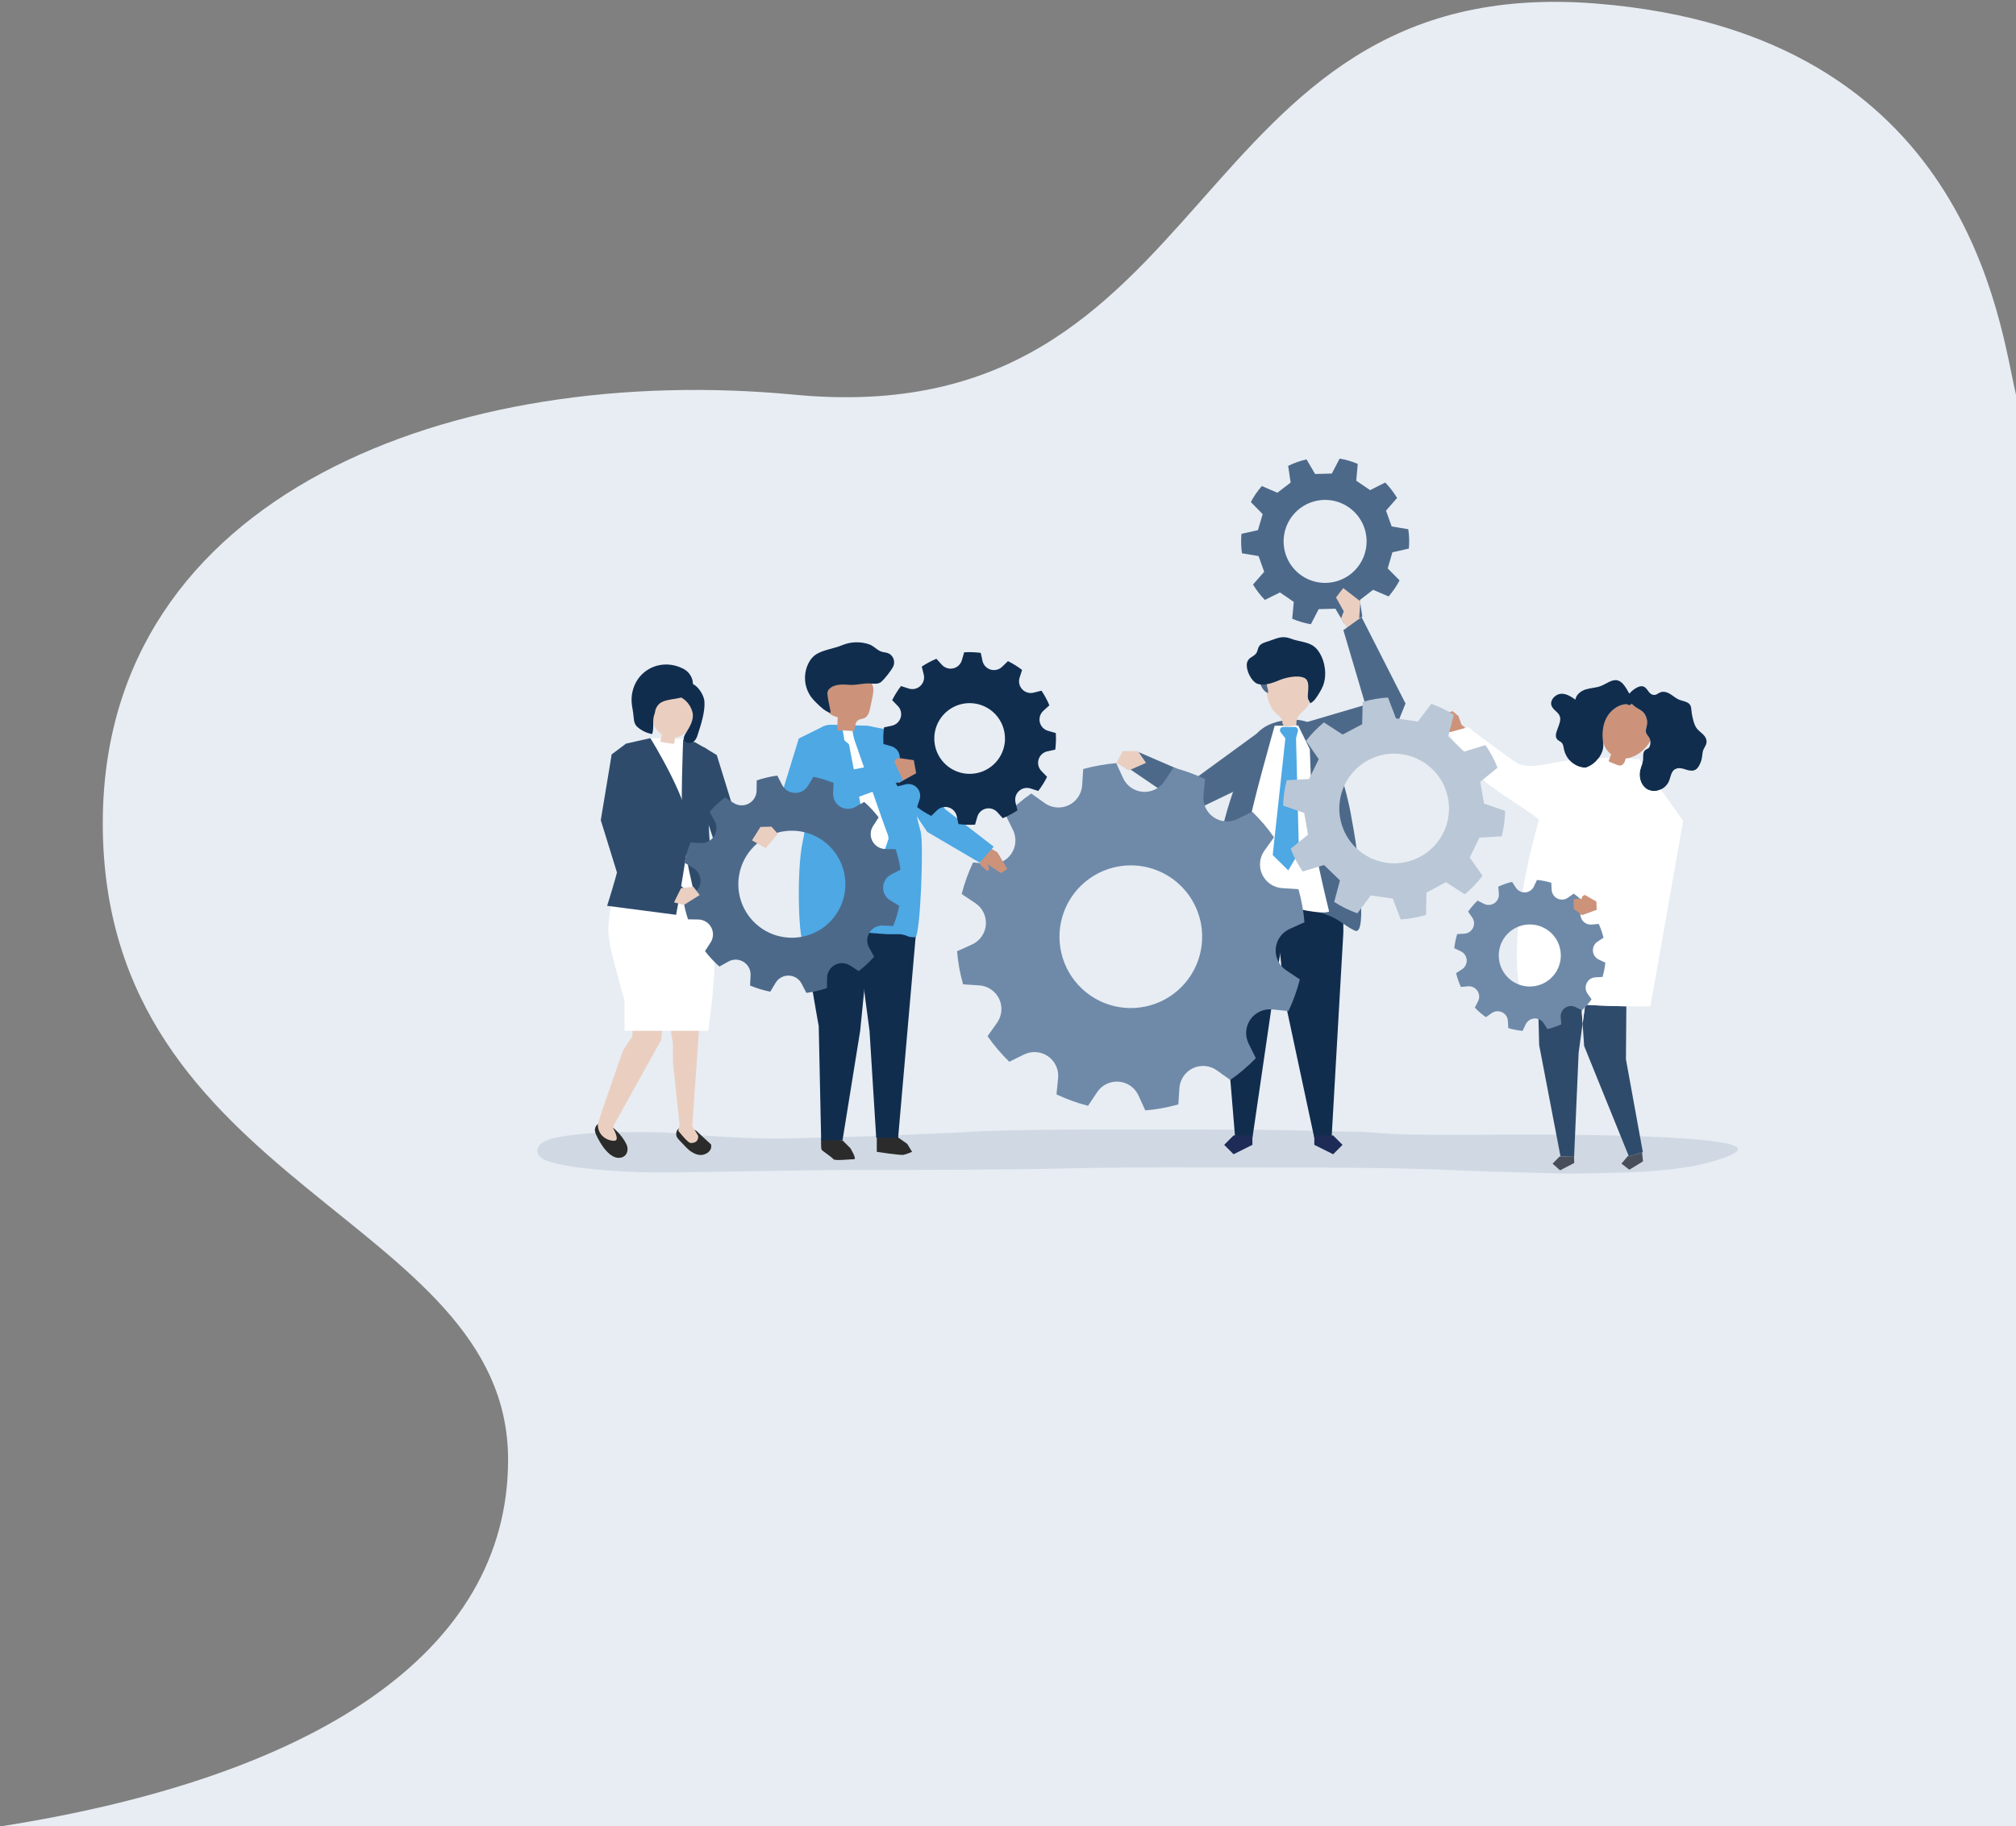 <svg width="863" height="782" viewBox="0 0 863 782" fill="none" xmlns="http://www.w3.org/2000/svg">
<rect x="0" y="0" width="863" height="782" fill="#808080" stroke="none"/>
<path d="M217.5 625C217.5 708.2 134 761 0.5 782L863 782.5V169C856 140 843.504 14.124 683 1.5C505 -12.5 523.5 186.5 340 169C195.559 155.225 44 211 44 352.5C44 508.5 217.5 521 217.5 625Z" fill="#E7EDF3"/>
<g clip-path="url(#clip0)">
<g opacity="0.5">
<path d="M465.803 483.672C450.749 483.687 435.701 483.808 420.672 484.365C415.009 484.576 409.463 485.037 403.785 485.223C392.443 485.606 381.305 486.289 369.923 486.611C360.756 486.868 351.553 487.021 342.411 487.348C333.554 487.662 324.629 487.568 315.833 487.067C309.54 486.684 303.217 486.481 297.041 485.878C290.118 485.204 282.596 484.729 275.384 484.739C265.099 484.763 255.069 484.767 245.236 485.956C241.782 486.376 237.551 487.061 234.926 487.94C228.927 489.947 228.115 494.957 234.113 497.039C244.22 500.545 265.775 501.919 279.935 501.984C295.451 502.055 310.525 501.67 326.062 501.446C340.501 501.236 354.905 500.937 369.37 500.949C398.909 500.97 428.453 500.949 457.941 500.29C485.642 499.671 513.418 499.884 541.18 499.884C569.652 499.884 597.932 499.959 626.196 501.224C638.512 501.774 651.057 501.965 663.435 502.35C674.522 502.695 685.172 502.35 696.214 502.025C705.471 501.775 714.561 500.963 723.132 499.622C729.801 498.561 741.686 495.26 743.727 492.729C749.462 485.623 662.972 485.794 649.666 485.809C634.81 485.828 619.832 486 604.971 485.809C598.729 485.728 592.573 485.323 586.479 484.876C580.384 484.43 574.289 484.545 568.134 484.359C542.45 483.565 516.715 483.672 490.959 483.672C482.579 483.672 474.189 483.655 465.803 483.672Z" fill="#B9C5D3"/>
</g>
<path d="M603.107 234.896C603.226 233.488 603.263 232.074 603.219 230.662C603.174 229.302 603.051 227.946 602.848 226.6L595.741 225.417L593.31 218.655L598.056 213.212C596.626 210.823 594.922 208.608 592.98 206.612L586.507 209.871L580.583 205.84L581.223 198.636C578.736 197.584 576.137 196.819 573.476 196.356L570.121 202.769L562.958 202.956L559.283 196.702C556.566 197.319 553.93 198.251 551.429 199.479L552.495 206.632L546.805 210.983L540.16 208.12C538.326 210.215 536.743 212.517 535.444 214.979L540.52 220.142L538.49 227.001L531.439 228.59C531.31 230.035 531.266 231.486 531.307 232.936C531.356 234.265 531.473 235.59 531.657 236.906L538.764 238.105L541.16 244.857L536.378 250.284C537.814 252.67 539.517 254.884 541.454 256.884L547.927 253.676L553.836 257.737L553.166 264.941C555.729 266.033 558.41 266.823 561.156 267.297L564.491 260.834L571.649 260.636L575.339 266.881C578.054 266.252 580.688 265.311 583.187 264.078L582.111 256.925L587.782 252.549L594.421 255.392C596.252 253.292 597.829 250.985 599.122 248.517L594.046 243.38L596.051 236.495L603.107 234.896ZM567.247 249.589C563.733 249.589 560.298 248.547 557.376 246.594C554.455 244.641 552.177 241.866 550.833 238.619C549.488 235.372 549.136 231.799 549.821 228.353C550.507 224.906 552.199 221.739 554.684 219.254C557.169 216.769 560.335 215.077 563.781 214.391C567.228 213.705 570.8 214.057 574.047 215.402C577.293 216.747 580.068 219.025 582.021 221.947C583.973 224.869 585.015 228.305 585.015 231.819C585.015 236.532 583.143 241.052 579.811 244.384C576.479 247.717 571.96 249.589 567.247 249.589Z" fill="#4D698A"/>
<path d="M542.028 311.157L512.336 332.826L486.441 321.636L482.644 328.622L502.254 341.98L513.245 346.092L542.028 332.232V311.157Z" fill="#4D698A"/>
<path d="M581.71 266.592L582.35 257.504L574.999 251.812L571.918 255.844L575.238 261.773L574.05 264.855L577.309 269.749L581.71 266.592Z" fill="#EACFC1"/>
<path d="M523.829 369.451L523.235 420.876L528.718 487.075H536.165L545.079 425.999L555.277 364.821L523.829 369.451Z" fill="#112D4E"/>
<path d="M536.124 490.213L528.068 494.244L524.037 490.213L528.068 486.187H536.124V490.213Z" fill="#1D2B56"/>
<path d="M574.913 369.451L575.06 399.203L570.034 487.075H562.582L550.12 428.761L543.464 364.821L574.913 369.451Z" fill="#112D4E"/>
<path d="M562.628 490.213L570.684 494.244L574.71 490.213L570.684 486.187H562.628V490.213Z" fill="#1D2B56"/>
<path d="M582.659 387.363C582.822 392.085 582.715 398.4 580.73 398.634C580.357 398.643 579.99 398.546 579.669 398.355C576.217 396.674 573.755 394.293 570.344 392.679C566.791 390.983 562.729 390.089 558.755 389.475C552.842 388.512 546.866 387.989 540.876 387.911C535.758 387.866 530.444 390.201 525.606 391.465C523.743 391.973 522.23 393.313 520.682 394.379C518.397 395.948 517.397 396.573 517.707 393.364C518.214 388.12 518.722 382.885 519.387 377.656C520.677 367.238 522.433 356.84 525.387 346.752C526.514 342.899 527.824 339.096 529.129 335.299C530.713 330.668 532.3 326.041 533.89 321.418C535.865 315.671 539.195 311.619 545.033 309.609C550.074 307.868 556.338 307.395 561.242 309.827C566.694 312.528 569.283 321.743 571.933 326.668C574.253 330.983 577.182 342.752 578.05 347.407C579.096 352.992 580.081 358.577 580.822 364.136C581.694 370.24 582.236 376.387 582.446 382.55C582.446 383.225 582.583 385.109 582.659 387.363Z" fill="#4D698A"/>
<path d="M555.729 310.66L545.663 310.756C545.663 310.756 534.86 348.514 534.459 355.023C534.073 361.415 531.342 387.317 531.342 387.317C531.342 387.317 542.51 387.581 555.338 389.145C567.897 391.836 568.953 390.247 568.953 390.247C568.953 390.247 562.176 363.019 561.948 355.216C561.719 347.214 560.694 320.788 560.694 320.788L555.729 310.66Z" fill="white"/>
<path d="M554.272 311.274H549.312C549.052 311.275 548.797 311.348 548.575 311.486C548.354 311.624 548.176 311.821 548.06 312.054C547.945 312.288 547.897 312.549 547.922 312.809C547.946 313.068 548.043 313.316 548.201 313.523L550.231 316.189L544.82 366.136L551.48 372.685L556.049 364.913L554.8 316.173L555.607 313.005C555.656 312.802 555.658 312.589 555.614 312.385C555.57 312.18 555.481 311.987 555.353 311.821C555.225 311.655 555.061 311.52 554.874 311.425C554.687 311.331 554.482 311.279 554.272 311.274Z" fill="#4DA8E4"/>
<path d="M549.622 310.858C549.743 310.961 549.883 311.04 550.033 311.091C550.356 311.163 550.69 311.163 551.013 311.091L555.013 310.619C554.572 306.558 556.958 305.618 559.277 303.004C561.597 300.389 560.907 296.759 560.775 293.505C560.797 292.595 560.64 291.689 560.313 290.839C559.638 289.397 558.074 288.6 556.551 288.128C552.673 286.925 548.236 287.219 544.82 289.418C543.885 289.971 543.11 290.758 542.571 291.702C541.81 293.185 542.002 294.957 542.216 296.612C542.49 299.17 543.359 301.629 544.754 303.791C546.089 305.786 548.642 306.745 548.937 309.137C548.96 309.772 549.202 310.381 549.622 310.858Z" fill="#EACFC1"/>
<path d="M542.343 293.672C542.571 294.688 543.048 295.733 542.799 296.754C541.17 296.201 540.109 294.535 539.53 292.845C539.241 292.082 539.11 291.268 539.144 290.453C539.163 290.05 539.267 289.656 539.45 289.296C539.633 288.936 539.891 288.619 540.205 288.367C541.099 287.727 542.703 287.976 542.962 289.138C543.221 290.301 541.987 292.129 542.343 293.672Z" fill="#4D698A"/>
<path d="M533.713 284.696C533.708 284.095 533.852 283.503 534.132 282.971C534.412 282.44 534.819 281.986 535.317 281.65C536.261 281.01 537.347 280.477 537.926 279.462C538.373 278.675 538.434 277.7 538.881 276.923C539.683 275.491 541.419 275.07 542.942 274.583C546.718 273.369 548.754 271.968 552.759 273.522C555.607 274.628 559.288 274.776 561.927 276.39C563.075 277.151 564.037 278.161 564.74 279.345C567.41 283.523 568.05 289.392 566.313 293.743C565.922 294.692 565.45 295.606 564.902 296.475C563.846 298.191 562.714 300.303 560.841 301.14C560.724 300.333 560.12 299.886 559.932 299.11C559.828 298.53 559.808 297.938 559.871 297.353C559.988 295.063 560.689 291.443 558.404 290.306C555.511 288.874 550.089 290.169 547.307 291.382C544.845 292.459 540.708 293.855 538.058 292.703C535.586 291.555 533.606 287.29 533.713 284.696Z" fill="#112D4E"/>
<path d="M558.958 309.325L584.517 301.79L575.06 269.831L582.852 264.241L601.671 301.237L596.467 314.046L572.05 326.652L558.958 309.325Z" fill="#4D698A"/>
<path d="M477.938 326.602L480.614 321.601H487.137L490.574 326.652L483.167 329.907L477.938 326.602Z" fill="#EACFC1"/>
<path d="M480.735 333.118L477.847 326.757C475.478 326.96 473.099 327.276 470.709 327.706C468.32 328.136 465.982 328.666 463.694 329.295L463.237 336.281C463.118 338.088 462.518 339.83 461.5 341.326C460.481 342.823 459.081 344.02 457.444 344.794C455.808 345.568 453.994 345.89 452.191 345.726C450.388 345.563 448.662 344.921 447.19 343.866L441.474 339.769C437.531 342.516 433.864 345.639 430.525 349.095L433.626 355.386C434.426 357.01 434.777 358.818 434.643 360.624C434.509 362.43 433.895 364.166 432.864 365.655C431.833 367.143 430.423 368.328 428.78 369.088C427.137 369.848 425.321 370.155 423.519 369.977L416.544 369.287C414.489 373.629 412.859 378.16 411.676 382.817L417.524 386.726C419.033 387.731 420.246 389.122 421.036 390.754C421.826 392.387 422.165 394.201 422.017 396.008C421.869 397.816 421.239 399.551 420.194 401.032C419.148 402.514 417.725 403.689 416.072 404.435L409.691 407.323C409.894 409.693 410.211 412.072 410.64 414.462C411.07 416.851 411.612 419.19 412.265 421.478L419.25 421.935C421.048 422.062 422.78 422.665 424.267 423.683C425.755 424.7 426.945 426.096 427.715 427.725C428.485 429.355 428.808 431.161 428.649 432.956C428.491 434.752 427.857 436.473 426.814 437.943L422.753 443.68C425.492 447.625 428.61 451.292 432.063 454.631L438.352 451.529C439.977 450.728 441.785 450.375 443.592 450.509C445.398 450.642 447.135 451.256 448.624 452.288C450.113 453.319 451.299 454.729 452.059 456.373C452.819 458.017 453.126 459.835 452.947 461.637L452.257 468.613C456.591 470.67 461.115 472.301 465.765 473.482L469.674 467.633C470.68 466.129 472.07 464.92 473.7 464.133C475.33 463.347 477.14 463.01 478.944 463.158C480.748 463.306 482.479 463.934 483.959 464.976C485.438 466.018 486.613 467.437 487.36 469.085L490.269 475.467C492.638 475.264 495.017 474.947 497.406 474.517C499.795 474.088 502.134 473.548 504.422 472.898L504.879 465.907C504.998 464.1 505.597 462.358 506.616 460.862C507.634 459.365 509.034 458.168 510.671 457.394C512.308 456.62 514.122 456.298 515.924 456.461C517.727 456.625 519.454 457.267 520.925 458.322L526.641 462.419C530.586 459.679 534.253 456.561 537.591 453.108L534.489 446.817C533.69 445.194 533.339 443.387 533.473 441.582C533.606 439.777 534.22 438.041 535.249 436.553C536.279 435.066 537.687 433.88 539.329 433.119C540.971 432.358 542.786 432.05 544.586 432.226L551.561 432.917C553.619 428.575 555.249 424.044 556.43 419.386L550.581 415.477C549.077 414.471 547.869 413.081 547.082 411.451C546.296 409.821 545.959 408.01 546.107 406.206C546.255 404.402 546.882 402.67 547.924 401.191C548.966 399.711 550.385 398.536 552.033 397.789L558.414 394.9C558.211 392.524 557.907 390.138 557.465 387.762C557.023 385.386 556.49 383.045 555.846 380.745L548.856 380.288C547.049 380.169 545.307 379.57 543.811 378.551C542.314 377.532 541.117 376.132 540.344 374.495C539.57 372.858 539.248 371.044 539.411 369.241C539.574 367.438 540.217 365.711 541.271 364.24L545.368 358.523C542.625 354.578 539.504 350.91 536.048 347.572L529.758 350.674C528.134 351.474 526.326 351.825 524.52 351.691C522.715 351.557 520.978 350.943 519.49 349.912C518.002 348.881 516.817 347.471 516.057 345.828C515.297 344.184 514.99 342.368 515.169 340.566L515.859 333.59C511.518 331.533 506.987 329.902 502.33 328.721L498.421 334.57C497.415 336.075 496.025 337.283 494.396 338.07C492.766 338.856 490.955 339.193 489.151 339.045C487.348 338.897 485.616 338.27 484.137 337.227C482.657 336.185 481.483 334.767 480.735 333.118ZM514.128 395.641C515.206 401.585 514.499 407.715 512.094 413.256C509.69 418.798 505.697 423.502 500.62 426.774C495.542 430.046 489.609 431.739 483.57 431.64C477.531 431.54 471.657 429.652 466.69 426.214C461.724 422.776 457.888 417.943 455.668 412.325C453.448 406.707 452.942 400.557 454.216 394.653C455.49 388.748 458.486 383.353 462.825 379.151C467.164 374.949 472.651 372.127 478.593 371.043C482.541 370.323 486.593 370.388 490.516 371.235C494.439 372.081 498.157 373.693 501.458 375.977C504.758 378.262 507.575 381.174 509.749 384.548C511.923 387.922 513.411 391.692 514.128 395.641Z" fill="#6F8AA9"/>
<path d="M418.28 365.375L419.93 370.665L422.672 372.939L423.555 372.117L422.717 370.045L428.428 373.884L431.19 372.081L426.987 364.943L420.392 361.156L418.28 365.375Z" fill="#CC937A"/>
<path d="M373.928 311.289L386.858 313.711L404.539 346.443L425.392 362.552L419.341 369.365L396.929 356.216L373.359 321.256L373.928 311.289Z" fill="#4DA8E4"/>
<path d="M382.116 485.395L388.365 489.807L390.447 493.193C389.268 493.723 388.05 494.158 386.802 494.493C385.482 494.772 375.329 493.208 375.329 493.208V487.217L382.116 485.395Z" fill="#2B2B2B"/>
<path d="M360.658 488.284L364.044 491.67C364.044 491.67 366.907 496.356 365.603 496.356C364.298 496.356 357.272 497.138 356.749 496.356C356.226 495.574 352.323 492.975 351.805 492.452C351.287 491.929 351.526 487.375 351.526 487.375L360.658 488.284Z" fill="#2B2B2B"/>
<path d="M372.633 396.852L368.222 441.387L360.658 488.284H351.521L350.475 439.326C350.475 439.326 343.094 399.071 342.332 385.789L372.633 396.852Z" fill="#112D4E"/>
<path d="M392.274 397.634L384.461 487.217H375.085L372.222 441.387L366.841 400.807L387.325 376.803L392.274 397.634Z" fill="#112D4E"/>
<path d="M394.112 356.058C392.645 350.87 391.487 345.605 390.497 340.32C389.634 335.7 389.289 330.729 387.253 326.424C385.218 322.119 381.36 318.859 378.39 315.199C377.131 313.676 375.786 312.036 373.913 311.294C372.602 310.869 371.229 310.67 369.852 310.706L357.272 310.35C355.749 310.304 354.155 310.274 352.759 310.893C350.673 311.822 349.49 313.98 348.46 315.97C345.825 321.113 345.338 326.815 345.104 332.623C345.104 332.679 346.312 348.27 343.581 360.612C340.85 372.955 341.825 405.589 344.429 404.219C347.668 402.518 351.368 401.609 355.003 400.974C360.148 400.039 365.356 399.487 370.583 399.324L379.771 400.02H385.319C388.649 400.386 388.365 401.508 391.797 401.274C393.985 401.137 395.492 360.897 394.112 356.058Z" fill="#4DA8E4"/>
<path d="M365.562 313.056L358.562 312.752C358.435 310.891 358.459 309.023 358.633 307.167C356.658 306.593 354.369 305.695 353.917 303.694C353.81 303.054 353.81 302.4 353.917 301.76L354.846 293.794C354.893 292.867 355.122 291.957 355.521 291.118C356.313 289.702 357.963 289.012 359.546 288.646C363.577 287.712 368.07 288.352 371.374 290.844C372.285 291.474 373.015 292.332 373.491 293.332C374.151 294.901 373.821 296.688 373.491 298.353C373.177 299.886 372.864 301.423 372.552 302.963C372.187 304.73 371.638 306.745 370.014 307.497C369.146 307.893 368.085 307.847 367.308 308.406C365.907 309.396 366.217 311.503 365.562 313.056Z" fill="#CC937A"/>
<path d="M378.492 279.299C377.949 279.215 377.417 279.069 376.908 278.863C375.217 278.126 374.035 276.649 372.237 275.959C368.416 274.609 364.231 274.719 360.486 276.268C357.074 277.7 352.414 278.253 349.363 280.183C348.103 281.028 347.068 282.168 346.348 283.503C345.081 285.8 344.483 288.406 344.622 291.025C344.761 293.645 345.632 296.173 347.135 298.323C347.835 299.265 348.614 300.144 349.465 300.953C351.206 302.643 353.297 304.735 355.592 305.268C355.531 303.237 353.338 296.967 354.8 295.226C356.734 292.916 360.536 292.972 363.262 293.231C366.506 293.535 369.181 292.489 372.4 292.652C374.05 292.733 375.918 293.068 377.182 292.007C378.644 290.778 381.751 286.879 382.466 285.168C382.759 284.404 382.83 283.573 382.67 282.771C382.51 281.968 382.126 281.228 381.563 280.634C380.614 279.619 379.578 279.492 378.492 279.299Z" fill="#112D4E"/>
<path d="M380.35 359.206C380.352 358.484 380.212 357.768 379.938 357.099C378.7 354.109 365.699 316.646 365.699 316.646C365.381 315.444 365.125 314.228 364.932 313L360.765 312.741L361.45 316.996L363.405 318.671C363.405 318.671 371.395 359.922 371.44 360.643L377.36 367.959L380.35 359.206Z" fill="white"/>
<path d="M420.57 282.939L419.839 279.543C418.668 279.397 417.483 279.303 416.285 279.259C415.092 279.218 413.9 279.259 412.732 279.309L411.762 282.665C411.516 283.528 411.043 284.308 410.393 284.926C409.744 285.545 408.94 285.978 408.067 286.181C407.194 286.385 406.282 286.351 405.426 286.084C404.57 285.816 403.801 285.325 403.198 284.661L400.858 282.076C398.661 282.993 396.558 284.12 394.579 285.442L395.426 288.814C395.644 289.684 395.626 290.597 395.372 291.458C395.118 292.318 394.639 293.096 393.984 293.709C393.329 294.322 392.522 294.749 391.646 294.945C390.771 295.141 389.859 295.1 389.005 294.825L385.695 293.764C384.246 295.651 382.983 297.675 381.923 299.805L384.35 302.313C384.974 302.957 385.414 303.756 385.626 304.627C385.838 305.498 385.813 306.41 385.554 307.268C385.296 308.127 384.812 308.9 384.154 309.509C383.496 310.118 382.687 310.54 381.812 310.731L378.421 311.462C378.268 312.636 378.172 313.821 378.131 315.016C378.096 316.214 378.131 317.402 378.187 318.57L381.522 319.524C382.384 319.771 383.165 320.244 383.783 320.893C384.401 321.543 384.835 322.346 385.038 323.22C385.241 324.094 385.208 325.006 384.94 325.862C384.673 326.718 384.182 327.487 383.517 328.089L380.913 330.43C381.83 332.626 382.959 334.728 384.284 336.705L387.649 335.862C388.52 335.643 389.434 335.661 390.295 335.914C391.156 336.167 391.934 336.646 392.548 337.302C393.162 337.957 393.589 338.765 393.786 339.641C393.982 340.517 393.94 341.43 393.665 342.284L392.599 345.59C394.486 347.041 396.511 348.305 398.645 349.362L401.148 346.94C401.791 346.316 402.59 345.875 403.461 345.663C404.332 345.452 405.244 345.476 406.102 345.735C406.96 345.994 407.734 346.478 408.342 347.136C408.951 347.794 409.373 348.603 409.564 349.479L410.295 352.87C411.47 353.022 412.654 353.117 413.849 353.154C415.042 353.195 416.235 353.154 417.402 353.104L418.357 349.768C418.603 348.905 419.075 348.124 419.724 347.505C420.374 346.886 421.177 346.453 422.05 346.249C422.924 346.044 423.836 346.078 424.692 346.345C425.548 346.612 426.318 347.103 426.92 347.768L429.261 350.352C431.459 349.437 433.562 348.31 435.54 346.986L434.723 343.63C434.505 342.759 434.524 341.847 434.777 340.986C435.031 340.125 435.51 339.348 436.165 338.735C436.82 338.121 437.627 337.695 438.503 337.498C439.378 337.302 440.291 337.344 441.145 337.619L444.454 338.685C445.903 336.795 447.166 334.77 448.226 332.638L445.8 330.135C445.176 329.492 444.735 328.693 444.523 327.822C444.311 326.951 444.336 326.039 444.595 325.18C444.854 324.322 445.337 323.548 445.995 322.94C446.653 322.331 447.462 321.909 448.338 321.718L451.729 320.986C451.881 319.812 451.978 318.627 452.018 317.433C452.054 316.234 452.018 315.046 451.962 313.879L448.627 312.929C447.764 312.683 446.982 312.21 446.363 311.56C445.744 310.91 445.311 310.106 445.107 309.232C444.903 308.357 444.938 307.444 445.206 306.588C445.474 305.731 445.966 304.961 446.632 304.359L449.216 302.019C448.297 299.824 447.168 297.722 445.845 295.744L442.48 296.586C441.61 296.805 440.697 296.787 439.836 296.534C438.975 296.281 438.198 295.802 437.584 295.148C436.97 294.493 436.543 293.686 436.346 292.811C436.149 291.936 436.19 291.023 436.464 290.169L437.53 286.859C435.642 285.409 433.617 284.145 431.484 283.087L428.982 285.513C428.335 286.136 427.535 286.575 426.662 286.784C425.789 286.993 424.876 286.965 424.018 286.702C423.16 286.44 422.388 285.952 421.782 285.291C421.175 284.629 420.757 283.817 420.57 282.939ZM430.215 316.712C430.117 319.704 429.134 322.601 427.39 325.035C425.646 327.469 423.22 329.331 420.418 330.385C417.616 331.44 414.564 331.64 411.648 330.96C408.732 330.28 406.084 328.751 404.037 326.566C401.99 324.38 400.638 321.637 400.15 318.683C399.662 315.729 400.061 312.696 401.297 309.968C402.532 307.241 404.549 304.941 407.091 303.36C409.633 301.779 412.587 300.987 415.58 301.085C419.59 301.218 423.384 302.94 426.125 305.87C428.867 308.801 430.333 312.701 430.2 316.712H430.215Z" fill="#112D4E"/>
<path d="M391.172 325.515L392.193 331.1L384.624 335.309L381.669 327.414L384.243 324.505L391.172 325.515Z" fill="#CC937A"/>
<path d="M352.754 310.888L341.952 316.214L332.977 345.407L345.089 349.494L386.573 334.212L382.781 326.094L351.719 332.115L352.754 310.888Z" fill="#4DA8E4"/>
<path d="M624.301 306.619L621.819 304.522L618.61 305.537L616.768 308.218L617.605 310.508L620.215 312.031L619.225 312.295L619.407 313.102L623.499 314.965C624.484 313.95 627.804 313.153 628.332 312.604L625.596 310.249L624.301 306.619Z" fill="#CC937A"/>
<path d="M702.94 493.472L703.031 494.361L703.33 497.295L697.482 500.864L694.102 498.245L696.878 494.99L697.137 494.833L697.274 495.173L702.94 493.472Z" fill="#484F5B"/>
<path d="M678.583 430.213C685.213 430.644 691.36 430.827 696.198 430.888L696.026 453.562L703.265 493.361L702.95 493.452L697.285 495.153L697.147 494.813L678.136 447.891L677.476 438.321L678.583 430.213Z" fill="#2F4B6C"/>
<path d="M677.131 433.406L677.477 438.321L675.776 450.765L673.822 495.681L673.796 495.031L668.019 495.209L658.882 447.52L658.374 428.04C664.643 429.055 671.217 429.7 677.421 430.132L677.131 433.406Z" fill="#2F4B6C"/>
<path d="M677.431 430.132L678.583 430.213L677.476 438.336L677.131 433.422L677.431 430.132Z" fill="#F5F5F5"/>
<path d="M667.603 495.219L667.999 495.209L673.781 495.031L673.806 495.681L673.892 497.986L667.821 501.123L664.623 498.265L667.603 495.219Z" fill="#484F5B"/>
<path d="M689.091 324.54L689.701 323.017L689.655 322.982C686.949 320.926 685.71 317.346 685.858 313.965C685.988 311.744 686.529 309.567 687.452 307.543C688.124 306.384 688.956 305.326 689.924 304.4C691.67 302.745 694.031 301.435 696.335 301.516C697.274 301.547 696.884 302.278 698.016 301.699C698.208 301.582 698.379 301.435 698.523 301.262L698.838 301.608C699.924 302.74 701.127 303.278 702.432 304.1C704.417 305.344 705.478 307.994 705.006 310.492C704.808 311.508 704.376 312.589 704.625 313.579C704.843 314.442 705.534 315.041 705.97 315.788C706.234 316.235 706.407 316.73 706.478 317.245C704.31 321.19 700.193 324.352 695.96 324.748V324.794C695.904 325.048 695.848 325.302 695.777 325.541C695.467 326.627 694.726 327.774 693.599 327.856C693.071 327.854 692.551 327.732 692.076 327.5L689.162 326.327C689.056 326.302 688.957 326.255 688.869 326.189C688.782 326.124 688.709 326.041 688.655 325.947C688.613 325.763 688.638 325.57 688.726 325.403L689.091 324.54Z" fill="#CC937A"/>
<path d="M668.207 297.069C670.501 296.932 672.527 298.277 674.39 299.572C674.725 297.312 676.893 295.759 678.959 295.15C681.025 294.54 683.233 294.545 685.269 293.748C687.716 292.789 690.132 290.672 692.564 291.362C694.751 291.982 696.117 294.647 697.477 297.008L697.584 296.891C698.573 295.761 699.782 294.845 701.138 294.2C705.503 292.398 705.001 297.846 708.356 297.556C709.163 297.49 709.849 296.845 710.61 296.51C712.052 295.876 713.656 296.378 714.95 297.165C716.245 297.952 717.377 299.008 718.768 299.597C720.001 300.105 721.397 300.247 722.545 300.937C724.271 301.953 723.915 303.847 724.225 305.557C724.565 307.446 725.083 309.995 726.108 311.564C726.844 312.696 727.982 313.437 728.941 314.356C729.9 315.275 730.718 316.569 730.515 317.981C730.312 319.392 729.256 320.408 728.951 321.733C728.535 323.708 728.748 324.779 727.87 326.739C727.413 327.754 726.91 328.82 726.027 329.435C724.855 330.247 723.367 330.034 722.083 329.643C720.798 329.252 719.494 328.719 718.149 328.983C715.225 329.556 715.387 332.445 714.336 334.71C713.634 336.182 712.435 337.36 710.95 338.035C710.064 338.483 709.085 338.717 708.092 338.717C707.099 338.717 706.12 338.483 705.234 338.035C702.655 336.598 701.488 333.252 702.006 330.166C702.267 329.07 702.606 327.994 703.021 326.947C703.153 326.542 703.255 326.128 703.325 325.708C703.564 324.215 702.98 322.032 704.498 321.017C704.898 320.832 705.284 320.62 705.656 320.382C705.925 320.13 706.126 319.814 706.239 319.463C706.496 318.768 706.575 318.019 706.468 317.285C706.396 316.771 706.224 316.276 705.96 315.828C705.524 315.082 704.833 314.483 704.615 313.62C704.366 312.604 704.798 311.564 704.996 310.533C705.473 308.035 704.407 305.385 702.422 304.141C701.117 303.319 699.914 302.78 698.828 301.648L698.513 301.303C698.369 301.475 698.197 301.623 698.005 301.74C696.873 302.318 697.264 301.587 696.325 301.557C694.02 301.476 691.66 302.785 689.914 304.441C687.21 307.027 686.16 310.464 686.018 314.204C685.912 317.595 687.101 319.291 685.487 322.708C685.125 323.465 684.688 324.185 684.182 324.855C682.837 326.668 680.971 328.027 678.832 328.749C678.593 328.749 678.36 328.749 678.126 328.724C676.956 328.625 675.816 328.299 674.771 327.764C673.719 327.233 672.771 326.515 671.974 325.647C670.732 324.311 669.88 322.661 669.512 320.875C669.303 319.859 669.207 318.778 668.552 318.057C668.044 317.483 667.227 317.255 666.689 316.691C664.45 314.341 668.72 310.091 667.76 306.837C667.151 304.806 664.638 303.994 664.09 301.927C663.491 299.597 665.912 297.211 668.207 297.069Z" fill="#112D4E"/>
<path d="M619.844 313.736C620.017 313.706 627.763 326.15 633.164 332.227C638.099 337.776 653.196 346.133 658.831 350.971C657.044 357.241 655.206 364.324 653.881 370.624C645.429 410.732 651.313 426.725 651.313 426.725C653.597 427.233 655.968 427.654 658.384 428.04C664.653 429.055 671.227 429.7 677.431 430.132L678.583 430.213C685.213 430.644 691.36 430.827 696.198 430.888C702.462 430.974 706.513 430.863 706.513 430.863L720.524 351.469L710.935 338.035C710.049 338.483 709.07 338.717 708.077 338.717C707.084 338.717 706.105 338.483 705.219 338.035C702.64 336.598 701.473 333.252 701.99 330.166C702.252 329.07 702.591 327.994 703.006 326.947L701.66 325.068L695.934 324.804C695.878 325.058 695.822 325.312 695.751 325.551C695.442 326.637 694.701 327.785 693.574 327.866C693.046 327.864 692.525 327.742 692.051 327.51L689.162 326.327C689.056 326.302 688.956 326.255 688.869 326.189C688.782 326.124 688.709 326.041 688.655 325.947C688.612 325.763 688.638 325.57 688.726 325.403L689.076 324.525L686.03 324.398C685.599 324.495 684.959 324.632 684.157 324.82C682.812 326.633 680.945 327.991 678.806 328.714C678.568 328.714 678.334 328.714 678.101 328.688C676.931 328.589 675.791 328.263 674.745 327.729C673.693 327.197 672.746 326.48 671.948 325.612C665.349 325.896 654.79 330.013 649.191 326.627C647.368 325.53 628.119 311.396 628.575 311.325C628.575 311.325 620.778 313.533 620.027 313.67L619.844 313.736Z" fill="white"/>
<path d="M648.947 380.144L647.287 377.605C646.272 377.849 645.27 378.143 644.282 378.488C643.294 378.834 642.324 379.22 641.373 379.646L641.642 382.692C641.71 383.477 641.567 384.265 641.228 384.975C640.889 385.686 640.366 386.292 639.714 386.733C639.062 387.174 638.304 387.432 637.518 387.481C636.732 387.53 635.948 387.369 635.246 387.013L632.52 385.632C631.017 387.071 629.656 388.652 628.459 390.353L630.205 392.851C630.656 393.496 630.926 394.25 630.988 395.035C631.049 395.819 630.901 396.606 630.556 397.314C630.212 398.021 629.685 398.624 629.03 399.06C628.375 399.495 627.615 399.748 626.829 399.792L623.783 399.954C623.177 401.937 622.764 403.974 622.55 406.036L625.322 407.331C626.035 407.663 626.647 408.181 627.093 408.829C627.539 409.478 627.803 410.234 627.859 411.019C627.914 411.805 627.758 412.59 627.408 413.295C627.057 414 626.524 414.598 625.865 415.028L623.327 416.688C623.57 417.703 623.86 418.719 624.205 419.693C624.55 420.668 624.936 421.653 625.362 422.597L628.408 422.333C629.192 422.266 629.98 422.409 630.691 422.748C631.401 423.087 632.008 423.609 632.448 424.262C632.889 424.914 633.147 425.672 633.196 426.458C633.245 427.244 633.084 428.028 632.728 428.73L631.342 431.457C632.78 432.97 634.363 434.339 636.068 435.544L638.566 433.797C639.21 433.346 639.964 433.076 640.748 433.014C641.532 432.952 642.319 433.101 643.026 433.445C643.734 433.789 644.336 434.317 644.771 434.972C645.206 435.628 645.458 436.388 645.5 437.173L645.663 440.22C647.663 440.816 649.717 441.217 651.795 441.418L653.089 438.646C653.422 437.932 653.939 437.321 654.588 436.874C655.236 436.428 655.992 436.164 656.777 436.108C657.563 436.053 658.348 436.209 659.053 436.559C659.758 436.91 660.356 437.443 660.785 438.103L662.445 440.641C663.461 440.397 664.476 440.108 665.45 439.763C666.425 439.417 667.415 439.032 668.359 438.6L668.095 435.554C668.026 434.77 668.168 433.982 668.507 433.271C668.845 432.56 669.367 431.953 670.019 431.512C670.671 431.071 671.429 430.813 672.215 430.764C673 430.715 673.785 430.877 674.486 431.233L677.212 432.619C678.728 431.181 680.098 429.598 681.304 427.893L679.553 425.395C679.106 424.748 678.84 423.994 678.782 423.21C678.724 422.427 678.877 421.641 679.224 420.936C679.572 420.231 680.101 419.632 680.758 419.2C681.414 418.768 682.174 418.52 682.959 418.48L686.005 418.318C686.602 416.315 687.003 414.259 687.203 412.179L684.431 410.89C683.718 410.557 683.106 410.04 682.66 409.391C682.214 408.743 681.949 407.987 681.894 407.201C681.839 406.416 681.994 405.63 682.345 404.926C682.695 404.221 683.228 403.623 683.888 403.193L686.426 401.528C686.177 400.512 685.888 399.497 685.543 398.527C685.198 397.558 684.812 396.563 684.385 395.618L681.34 395.882C680.556 395.95 679.769 395.807 679.059 395.469C678.349 395.13 677.742 394.607 677.302 393.956C676.862 393.304 676.604 392.546 676.556 391.761C676.507 390.976 676.669 390.192 677.025 389.49L678.39 386.744C676.952 385.228 675.369 383.858 673.664 382.652L671.172 384.398C670.527 384.851 669.773 385.122 668.988 385.185C668.203 385.247 667.416 385.099 666.707 384.754C665.999 384.41 665.396 383.882 664.961 383.226C664.526 382.569 664.274 381.808 664.232 381.022L664.07 377.976C662.069 377.379 660.015 376.978 657.937 376.778L656.643 379.55C656.315 380.266 655.802 380.882 655.156 381.333C654.51 381.784 653.755 382.054 652.97 382.115C652.185 382.175 651.397 382.025 650.69 381.678C649.982 381.331 649.381 380.801 648.947 380.144ZM667.415 404.803C668.272 407.286 668.372 409.967 667.705 412.508C667.038 415.049 665.632 417.334 663.666 419.076C661.7 420.817 659.261 421.937 656.659 422.293C654.057 422.648 651.407 422.224 649.046 421.074C646.685 419.923 644.717 418.099 643.393 415.83C642.069 413.562 641.447 410.952 641.606 408.33C641.764 405.708 642.697 403.192 644.286 401.1C645.875 399.008 648.048 397.434 650.531 396.578C652.179 396.006 653.923 395.765 655.663 395.868C657.404 395.971 659.108 396.415 660.677 397.177C662.246 397.938 663.649 399.001 664.807 400.306C665.965 401.61 666.855 403.129 667.425 404.777L667.415 404.803Z" fill="#6F8AA9"/>
<path d="M683.385 386.043L683.502 389.582L677.258 391.851L673.664 389.13L673.659 385.012L677.131 384.82L677.243 383.911L678.38 383.18L683.385 386.043Z" fill="#CC937A"/>
<path d="M642.843 358.106C643.304 356.293 643.658 354.454 643.904 352.599C644.151 350.807 644.288 349.001 644.317 347.192L635.296 344.084L633.635 334.769L641.039 328.74C639.704 325.317 637.974 322.061 635.886 319.039L626.755 321.839L619.93 315.287L622.349 306.039C619.33 304.126 616.102 302.563 612.729 301.381L606.945 308.965L597.582 307.604L594.163 298.674C590.487 298.876 586.847 299.508 583.318 300.557L583.118 310.109L574.744 314.525L566.733 309.329C563.884 311.66 561.316 314.313 559.081 317.237L564.522 325.073L560.357 333.565L550.826 334.079C550.335 335.932 549.956 337.812 549.692 339.711C549.464 341.452 549.325 343.204 549.275 344.96L558.298 348.094L559.917 357.415L552.495 363.432C553.835 366.864 555.563 370.132 557.643 373.173L566.787 370.4L573.594 376.975L571.14 386.214C574.245 388.209 577.569 389.838 581.047 391.07L586.81 383.432L596.183 384.754L599.622 393.681C603.297 393.456 606.935 392.809 610.462 391.751L610.636 382.202L618.989 377.748L627.012 382.919C629.855 380.587 632.418 377.933 634.649 375.01L629.166 367.19L633.298 358.665L642.843 358.106ZM592.892 369.337C588.313 368.561 584.067 366.445 580.69 363.257C577.313 360.068 574.958 355.949 573.921 351.422C572.884 346.895 573.213 342.162 574.866 337.822C576.518 333.482 579.421 329.731 583.206 327.041C586.991 324.352 591.489 322.845 596.131 322.713C600.773 322.58 605.35 323.828 609.283 326.297C613.217 328.766 616.331 332.346 618.23 336.584C620.13 340.823 620.73 345.529 619.955 350.108C618.916 356.248 615.481 361.722 610.406 365.328C605.331 368.934 599.031 370.376 592.892 369.337Z" fill="#BAC7D6"/>
<path d="M304.366 490.03L298.01 484.156C296.168 483.222 294.213 482.572 292.634 482.592C291.482 482.592 290.533 482.973 289.959 483.846C289.687 484.26 289.518 484.734 289.468 485.227C289.417 485.721 289.487 486.219 289.67 486.679C289.811 487.002 289.997 487.303 290.223 487.573C290.416 487.806 290.619 488.035 290.827 488.253C290.959 488.395 291.101 488.548 291.259 488.705C292.574 490.132 294.777 492.457 295.655 492.98C296.934 493.752 299.762 495.803 303.097 493.488L303.061 493.457C303.602 493.087 304.016 492.56 304.249 491.948C304.482 491.335 304.523 490.666 304.366 490.03Z" fill="#2B2B2B"/>
<path d="M299.376 438.879L298.868 446.251L296.33 482.135L298.868 486.309C298.868 486.309 299.376 489.644 295.533 489.39C294.386 489.314 290.33 484.156 290.33 484.156L290.913 481.79L288.061 454.847V447.023L286.695 438.331L299.376 438.879Z" fill="#EACFC1"/>
<path d="M259.079 480.917C257.892 480.546 256.79 480.602 255.907 481.303C255.488 481.637 255.155 482.066 254.938 482.556C254.721 483.046 254.625 483.581 254.658 484.115C254.754 484.826 254.976 485.513 255.313 486.146C256.836 489.477 261.156 497.001 266.095 495.625C268.171 495.041 268.958 492.924 268.537 491.056C267.897 488.207 263.029 482.191 259.079 480.917Z" fill="#2B2B2B"/>
<path d="M283.954 434.574L283.096 445.19L262.283 482.699C262.283 482.699 265.278 487.933 263.379 488.385C261.481 488.837 255.912 487.268 255.902 481.348C258.09 474.195 266.699 449.871 266.699 449.871L270.755 443.631L270.694 431.848L283.954 434.574Z" fill="#EACFC1"/>
<path d="M260.44 399.05C260.277 395.918 261.278 387.754 262.303 384.835C266.054 374.173 266.775 368.913 266.775 360.232C266.775 351.55 262.922 324.028 262.922 324.028L278.4 316.067L292.34 316.443L301.589 320.783C301.589 320.783 303.112 354.012 303.671 365.177C304.051 373.137 304.605 380.037 305.331 389.267C305.331 389.267 307.361 410.316 304.219 432.883C304.219 432.883 303.513 440.377 303.204 441.032C303.163 441.255 303.138 441.377 303.138 441.377H267.339V428.512C266.158 424.386 265.027 420.242 263.948 416.079C262.572 410.799 260.745 404.853 260.44 399.05Z" fill="white"/>
<path d="M267.983 318.417L261.892 322.987C261.892 322.987 266.521 354.693 266.77 360.221C267.019 365.75 259.892 387.866 259.892 387.866L289.421 391.719C289.421 391.719 293.761 368.111 295.005 356.383C296.249 344.655 278.39 316.062 278.39 316.062L267.983 318.417Z" fill="#2F4B6C"/>
<path d="M297.584 317.859L302.929 320.946C302.929 320.946 302.762 355.977 304.31 364.913C305.249 370.365 308.92 388.033 308.92 388.033L299.381 391.313C299.381 391.313 293.513 369.213 292.345 357.485C291.177 345.757 292.452 316.59 292.452 316.59L297.584 317.859Z" fill="#2F4B6C"/>
<path d="M297.371 302.714C297.198 293.393 284.842 292.875 280.035 299.572C276.903 303.943 278.659 311.487 283.35 314.549C283.316 314.731 283.272 314.91 283.218 315.087C282.975 315.871 282.792 316.672 282.669 317.483C282.614 317.788 287.411 318.402 287.944 318.463C288.127 318.511 288.322 318.485 288.487 318.392C288.761 318.174 288.736 317.265 288.807 316.945L289.051 315.818C291.995 315.427 294.457 313.366 295.777 310.878C297.097 308.39 297.421 305.512 297.371 302.714Z" fill="#EACFC1"/>
<path d="M296.416 304.948C297.198 307.994 295.401 310.97 293.832 313.523C293.188 314.564 292.193 316.016 293.02 317.209C293.949 318.539 296.254 318.275 297.269 317.275C297.926 316.534 298.396 315.646 298.64 314.686C300.005 310.518 301.919 304.674 301.543 300.293C301.244 296.779 296.934 290.535 292.492 292.769C291.735 293.226 291.124 293.89 290.731 294.683C290.442 295.113 290.247 295.599 290.157 296.109C289.949 298.14 291.914 298.648 293.203 299.765C294.774 301.127 295.895 302.935 296.416 304.948Z" fill="#112D4E"/>
<path d="M280.573 303.989C280.471 305.116 279.898 306.314 279.74 307.471C279.446 309.604 279.923 312.376 279.146 314.325C276.763 313.887 274.547 312.802 272.74 311.188C271.1 309.665 271.395 307.411 271.029 305.172C270.689 303.105 270.258 301.024 270.374 298.932C271.019 287.468 282.456 281.203 292.533 286.371C296.345 288.326 298.01 293.302 295.208 296.566C292.193 300.079 286.071 298.556 282.451 301.161C281.573 301.909 280.922 302.889 280.573 303.989Z" fill="#112D4E"/>
<path d="M301.056 319.814L306.838 323.312L315.016 349.798L336.185 352.459L330.987 358.566L305.98 361.156L297.376 334.953L301.056 319.814Z" fill="#2F4B6C"/>
<path d="M381.532 374.432L385.467 372.401C385.066 369.41 384.374 366.465 383.4 363.608L378.994 363.537C377.856 363.519 376.744 363.197 375.772 362.604C374.801 362.011 374.006 361.169 373.47 360.165C372.933 359.161 372.676 358.032 372.723 356.894C372.771 355.757 373.122 354.653 373.74 353.698L376.126 349.991C374.29 347.597 372.226 345.387 369.963 343.391L366.1 345.539C365.105 346.092 363.981 346.368 362.843 346.34C361.706 346.312 360.596 345.98 359.63 345.379C358.664 344.778 357.876 343.929 357.348 342.921C356.82 341.912 356.571 340.781 356.628 339.644L356.846 335.253C355.455 334.684 354.034 334.176 352.582 333.73C351.13 333.288 349.663 332.917 348.196 332.623L345.932 336.395C345.349 337.377 344.513 338.185 343.512 338.734C342.511 339.282 341.381 339.552 340.239 339.515C339.098 339.477 337.988 339.134 337.025 338.521C336.062 337.908 335.281 337.048 334.764 336.03L332.733 332.1C329.742 332.5 326.797 333.19 323.941 334.161L323.87 338.568C323.851 339.706 323.529 340.818 322.936 341.789C322.343 342.761 321.501 343.556 320.498 344.092C319.494 344.629 318.365 344.887 317.229 344.841C316.092 344.794 314.988 344.445 314.031 343.828L310.351 341.457C307.955 343.29 305.745 345.355 303.752 347.62L305.899 351.484C306.452 352.478 306.728 353.603 306.7 354.74C306.672 355.877 306.341 356.986 305.74 357.953C305.14 358.919 304.292 359.707 303.284 360.235C302.277 360.764 301.147 361.013 300.01 360.958L295.614 360.739C295.046 362.127 294.538 363.549 294.091 365.004C293.65 366.456 293.284 367.918 292.985 369.391L296.762 371.655C297.742 372.239 298.548 373.075 299.096 374.076C299.644 375.077 299.913 376.207 299.875 377.347C299.838 378.488 299.496 379.598 298.884 380.561C298.272 381.524 297.413 382.306 296.396 382.824L292.462 384.855C292.863 387.848 293.555 390.795 294.528 393.653L298.934 393.725C300.072 393.742 301.185 394.064 302.156 394.657C303.128 395.25 303.923 396.093 304.459 397.097C304.995 398.101 305.253 399.23 305.205 400.367C305.158 401.504 304.806 402.608 304.188 403.564L301.802 407.265C303.64 409.658 305.704 411.868 307.965 413.865L311.828 411.712C312.823 411.16 313.948 410.883 315.085 410.911C316.223 410.939 317.332 411.271 318.299 411.872C319.265 412.473 320.053 413.322 320.581 414.331C321.109 415.339 321.357 416.47 321.301 417.607L321.083 422.003C322.474 422.572 323.895 423.08 325.347 423.527C326.799 423.963 328.266 424.334 329.733 424.633L331.997 420.856C332.581 419.875 333.416 419.069 334.418 418.521C335.419 417.974 336.548 417.704 337.689 417.742C338.829 417.779 339.939 418.122 340.902 418.734C341.865 419.346 342.647 420.205 343.165 421.222L345.196 425.151C348.186 424.751 351.131 424.061 353.988 423.09L354.059 418.683C354.077 417.545 354.4 416.433 354.993 415.462C355.586 414.49 356.427 413.695 357.431 413.159C358.434 412.622 359.563 412.364 360.7 412.41C361.837 412.457 362.941 412.807 363.897 413.423L367.598 415.815C369.993 413.978 372.203 411.912 374.197 409.646L372.05 405.782C371.497 404.788 371.221 403.664 371.248 402.526C371.276 401.389 371.608 400.28 372.208 399.314C372.809 398.347 373.657 397.559 374.664 397.031C375.672 396.503 376.802 396.253 377.938 396.309L382.334 396.527C382.903 395.143 383.411 393.721 383.857 392.262C384.299 390.81 384.665 389.348 384.964 387.876L381.187 385.617C380.202 385.036 379.391 384.201 378.839 383.199C378.287 382.197 378.014 381.065 378.05 379.922C378.085 378.779 378.427 377.666 379.04 376.7C379.652 375.734 380.513 374.951 381.532 374.432ZM338.972 401.533C334.439 401.533 330.009 400.189 326.24 397.67C322.472 395.152 319.535 391.572 317.801 387.384C316.067 383.196 315.613 378.588 316.498 374.143C317.382 369.697 319.565 365.613 322.77 362.408C325.976 359.204 330.059 357.021 334.504 356.138C338.95 355.254 343.557 355.708 347.744 357.444C351.932 359.179 355.51 362.117 358.027 365.887C360.545 369.656 361.888 374.088 361.887 378.62C361.885 384.698 359.471 390.526 355.173 394.822C350.876 399.119 345.048 401.533 338.972 401.533Z" fill="#4D698A"/>
<path d="M327.778 363.161L321.9 359.825L325.53 354.094L330.251 353.972L332.977 357.053L327.778 363.161Z" fill="#EACFC1"/>
<path d="M261.861 322.941L267.232 327.104L273.872 366.898L292.751 380.281L290.04 387.515L264.704 375.513L257.181 351.195L261.861 322.941Z" fill="#2F4B6C"/>
<path d="M292.716 387.515L288.523 386.368L291.553 380.281L296.797 379.677L299.518 383.246L292.716 387.515Z" fill="#EACFC1"/>
</g>
<defs>
<clipPath id="clip0">
<rect width="514" height="318" fill="white" transform="translate(230 196)"/>
</clipPath>
</defs>
</svg>
